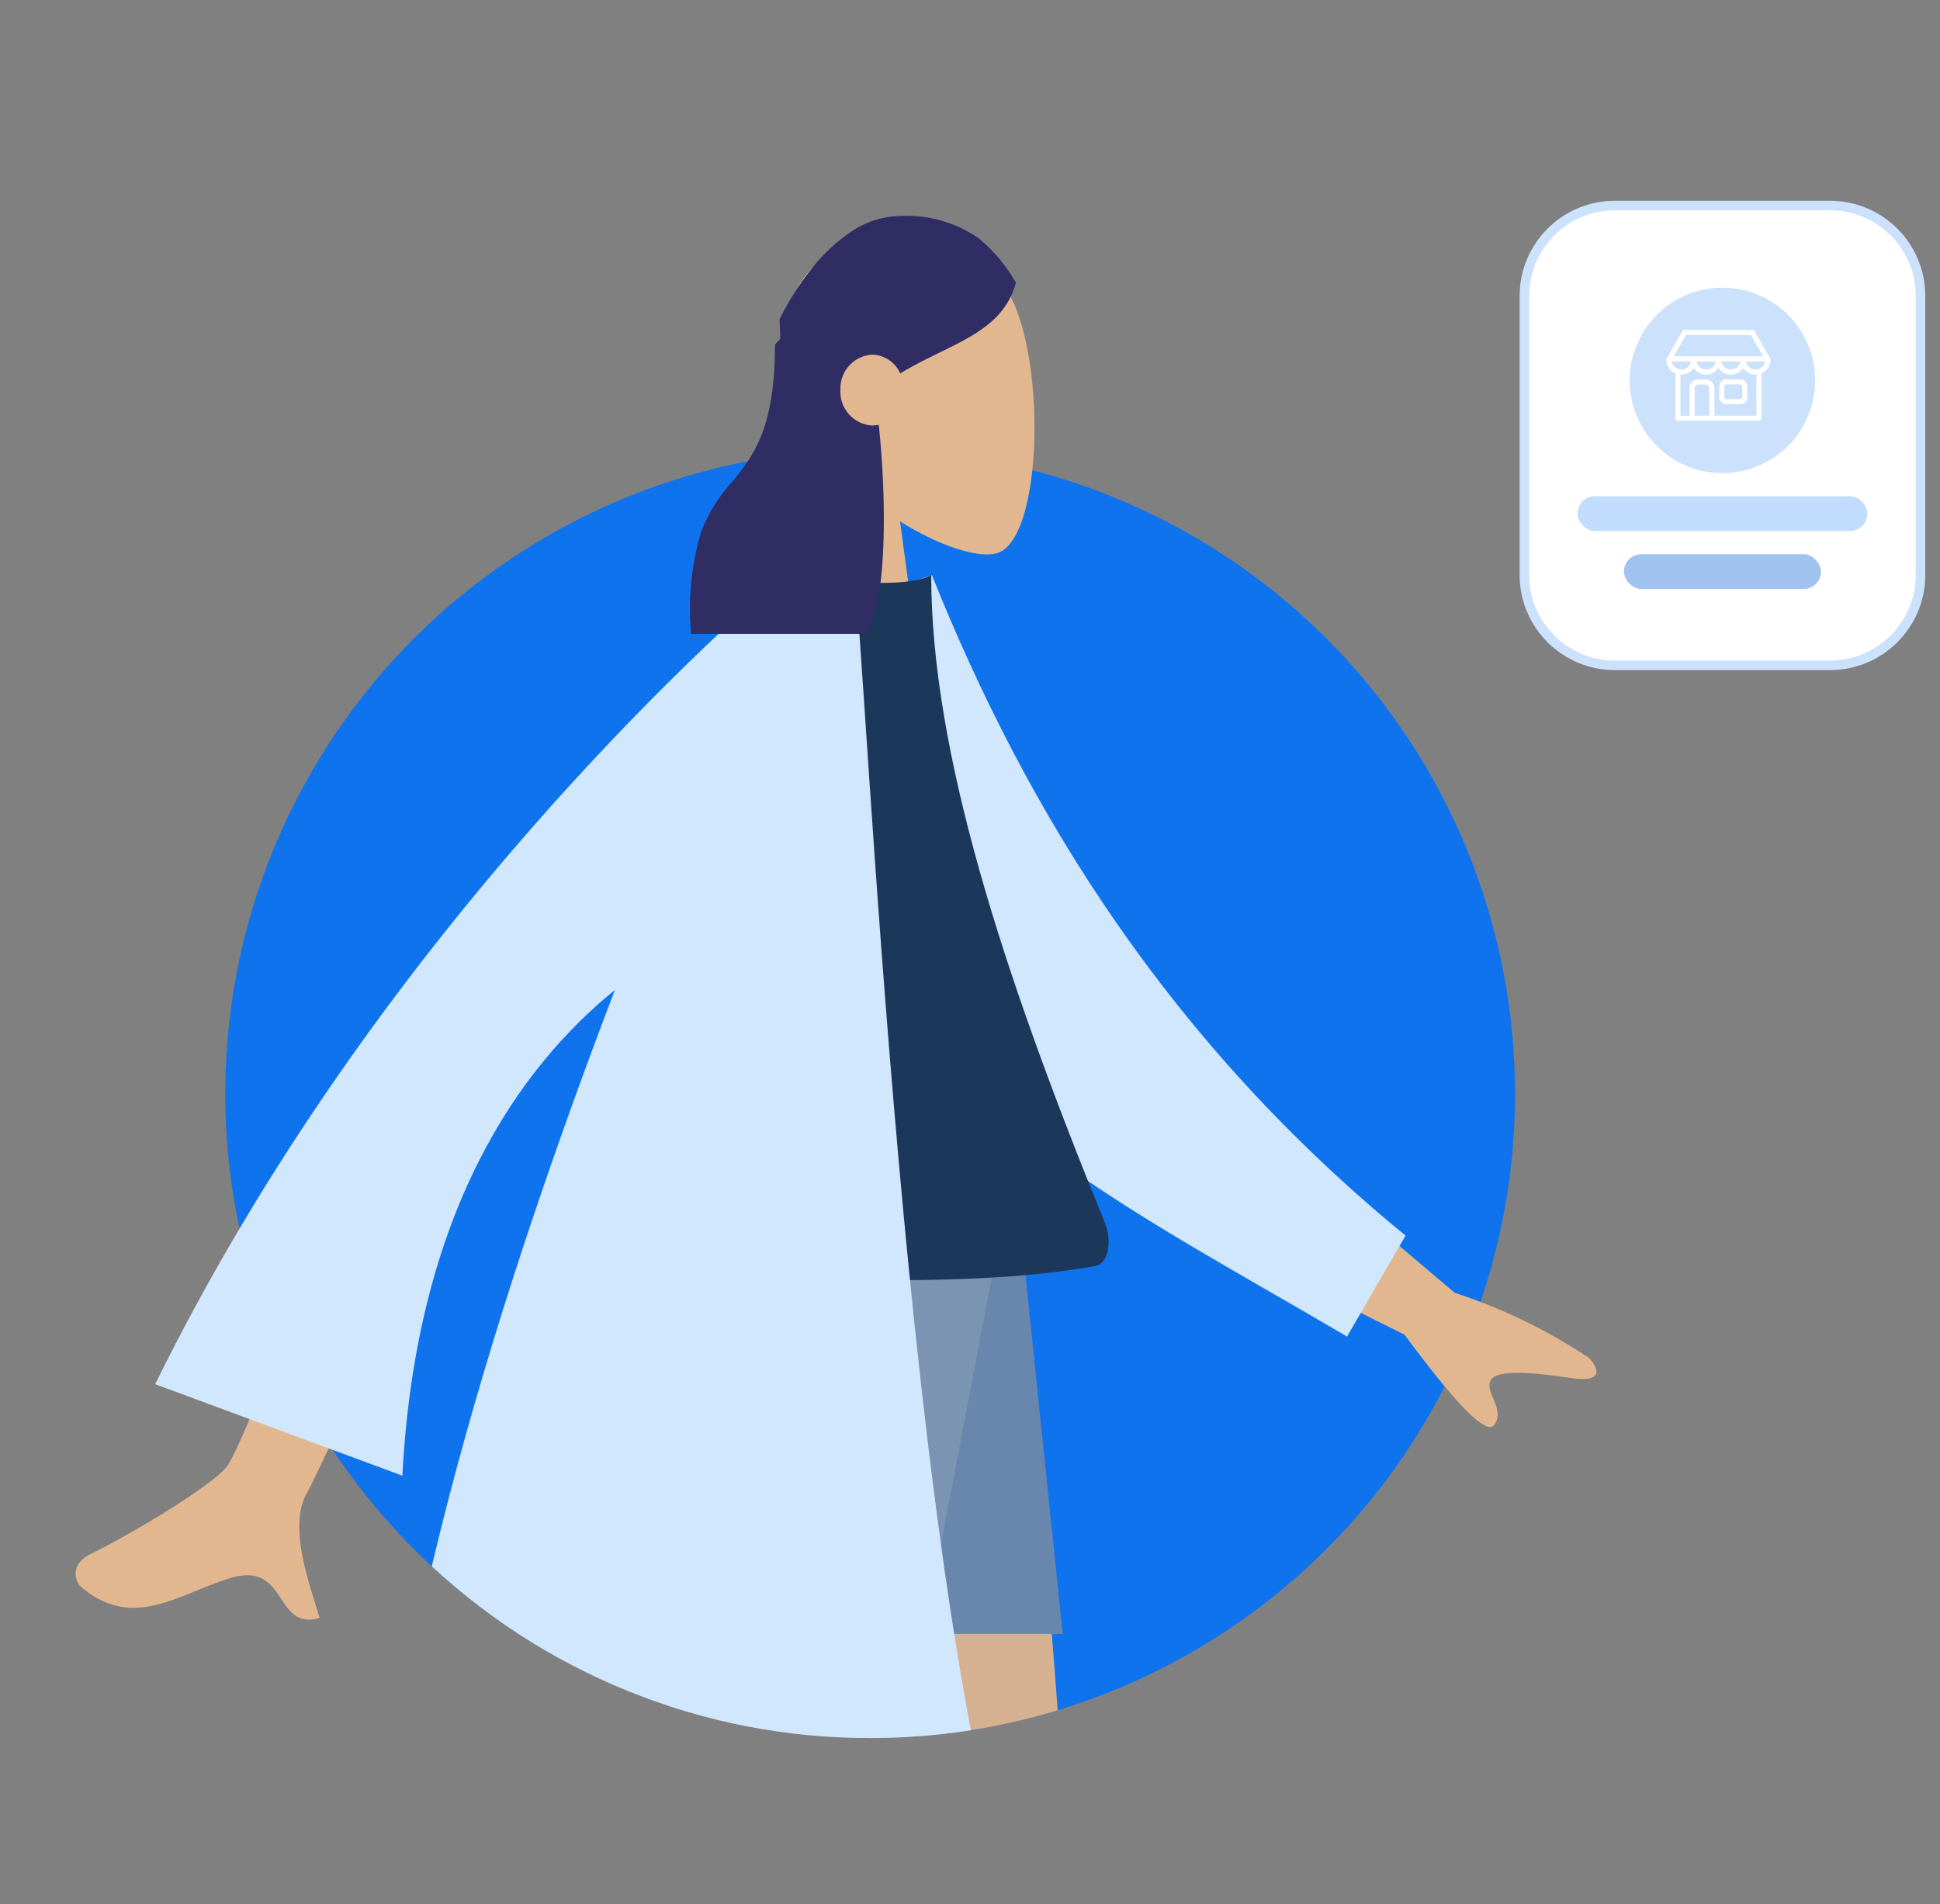 <svg xmlns="http://www.w3.org/2000/svg" xmlns:xlink="http://www.w3.org/1999/xlink" width="163" height="160" viewBox="0 0 163 160"><rect x="0" y="0" width="163" height="160" fill="#808080" stroke="none"/><defs><style>.a{fill:none;}.b{fill:#0f73ee;}.c{clip-path:url(#a);}.d{fill:#e2b78f;}.e{fill:#d5b192;}.f{fill:#e4e4e4;}.g{fill:#6987ac;}.h{fill:#7b94b2;}.i{fill:#d0e7fd;}.j{fill:#1b375a;}.k{fill:#2f2d64;}.l,.p{fill:#fff;}.m{fill:#cce1fc;}.n{fill:#c1dcfd;}.o{fill:#a0c3f0;}.q,.r{stroke:none;}.r{fill:#cce1fc;}</style><clipPath id="a"><path class="a" d="M73.112,138.052a54.077,54.077,0,0,0,40.792-18.5c5.229-5.971,18.828,7.852,21.037,0,.484-1.72,7-23.267,0-42.948C122.944,42.854,94.048,0,73.112,0,32.338,0-19.163,125.19,7.2,138.052c15.748,7.682,26.078-17.318,28.178-15.281A54.03,54.03,0,0,0,73.112,138.052Z" transform="translate(0 0)"/></clipPath></defs><ellipse class="b" cx="54.184" cy="54.137" rx="54.184" ry="54.137" transform="translate(18.927 37.778)"/><path class="a" d="M73.112,138.052a54.077,54.077,0,0,0,40.792-18.5c5.229-5.971,18.828,7.852,21.037,0,.484-1.72,7-23.267,0-42.948C122.944,42.854,94.048,0,73.112,0,32.338,0-19.163,125.19,7.2,138.052c15.748,7.682,26.078-17.318,28.178-15.281A54.03,54.03,0,0,0,73.112,138.052Z"/><g class="c" transform="translate(0 8)"><g transform="translate(6.354 12.09)"><g transform="translate(59.051)"><g transform="translate(0 0)"><path class="d" d="M0,39.128,4.231,18.487A14.92,14.92,0,0,1,.541,8.054C1.31-3.417,16.567-.894,19.535,4.9s2.615,20.475-1.22,21.51c-1.53.413-4.788-.6-8.1-2.69l2.082,15.413Z" transform="translate(0 0)"/></g></g><g transform="translate(32.419 83.617)"><path class="e" d="M0,0,18.323,65.942,27.2,122.021h6.959L24.779,0Z" transform="translate(22.241 0)"/><path class="e" d="M14.831,0C14.8,36.084,13.112,54.881,12.84,58.171S8.835,82.789,0,123.126l7.256-2.8C21.219,83.327,25.977,64.1,27.579,59.243S33.433,34.637,40.339,0Z" transform="translate(2.812 0)"/><g transform="translate(0 106.666)"><path class="f" d="M2.261,2.852a1,1,0,0,0-1.3.723L0,7.179A36.426,36.426,0,0,0,.456,11.41H28.965s1.111-3.9-1.283-4.206S23.7,6.643,23.7,6.643L10.453.379A.5.5,0,0,0,9.78.664L8.928,2.855a10.981,10.981,0,0,1-3.6,1.1Z" transform="translate(0.505 10.03)"/></g><g transform="translate(45.02 106.674)"><path class="f" d="M2.2,2.851a.972.972,0,0,0-1.262.722L0,7.176a37.355,37.355,0,0,0,.443,4.23H28.194s1.082-3.894-1.249-4.2-3.872-.561-3.872-.561L10.175.379A.478.478,0,0,0,9.52.664l-.829,2.19a10.492,10.492,0,0,1-3.506,1.1Z" transform="translate(0.492 10.026)"/></g><path class="g" d="M0,0,7.651,33.6H31.019L27.535,0Z" transform="translate(19.496)"/><path class="h" d="M2.471,0c-3.681,12.688-1.4,33.6-1.4,33.6H24.317L30.708,0Z" transform="translate(14.538)"/></g><g transform="translate(0 27.058)"><path class="d" d="M17.19,45.252c-.8-1.193-1.689-2.386-4.186-1.625C8.559,44.98,4.891,48.048.49,44.4c-.542-.448-1-1.915.723-2.769C5.5,39.5,11.79,35.6,12.768,34.169,14.769,31.233,26.343,0,26.343,0l9.5,1.379s-15.3,33.165-16.4,35.079c-1.657,2.871.292,7.872,1.054,10.519a3.224,3.224,0,0,1-.891.139C18.377,47.116,17.813,46.184,17.19,45.252Zm94.474-22.074L95.249,14.992l4.426-9.057L115.87,19.653a46.087,46.087,0,0,1,11.279,5.469c.687.72,1.479,2.135-1.548,1.688s-6.231-.78-6.723.228,1.262,2.377.315,3.716a.4.4,0,0,1-.344.175Q117.386,30.93,111.664,23.178Z" transform="translate(0 41.838)"/><path class="i" d="M0,2.451,5.7,0C15.39,19.162,28.937,37.338,50.183,51.833l-4.163,8.88C27.7,51.982,10.507,45.459,2.468,30.657-.231,25.689.357,8.642,0,2.451Z" transform="matrix(0.996, 0.087, -0.087, 0.996, 66.271, 0.694)"/><path class="j" d="M0,58.048s25.3,2.68,39.826,0c1.2-.221,1.389-2.229.833-3.591C31.994,33.244,26.052,14.734,26.052,0,23.667,1.2,17.7.36,17.7.36,7.02,15.544,2.11,32.966,0,58.048Z" transform="translate(45.835 1.191)"/><path class="i" d="M12.12,115.844c1.192-24.9,10.659-54.842,20.191-79.8-8,6.483-16.691,18.585-17.856,40.815L-6.313,69.17C12.15,31.658,40.812,6.029,46.786.933L47.07.278h.492C47.784.094,47.9,0,47.9,0l-.016.278h4.453c1.037,6.091,4.307,88.582,14.4,115.566Z" transform="translate(12.998)"/></g></g><path class="k" d="M14.651,35.537H.058a22.61,22.61,0,0,1,.815-8.492,13.152,13.152,0,0,1,2.572-4.211c1.8-2.195,3.657-4.464,3.657-11.6.148-.159.29-.315.447-.488L7.486,9.115A23.091,23.091,0,0,1,10.251,4.77a14.453,14.453,0,0,1,3.2-2.987A7.56,7.56,0,0,1,17.62.425a10.638,10.638,0,0,1,6.544,1.838,13.29,13.29,0,0,1,3.18,3.77l0,.006c-.863,3.146-3.43,4.4-6.4,5.858-1.088.533-2.213,1.084-3.319,1.761a2.64,2.64,0,0,0-2.356-1.58A2.838,2.838,0,0,0,12.6,15.054a2.838,2.838,0,0,0,2.667,2.976,2.416,2.416,0,0,0,.553-.064c.752,7.091.6,15.659-1.173,17.571Z" transform="translate(58.013 9.725)"/></g><g class="l" transform="translate(127.68 16.873)"><path class="q" d="M 26.083 39.038 L 8 39.038 C 3.809 39.038 0.4 35.629 0.4 31.438 L 0.4 8 C 0.4 3.809 3.809 0.4 8 0.4 L 26.083 0.4 C 30.273 0.4 33.683 3.809 33.683 8 L 33.683 31.438 C 33.683 35.629 30.273 39.038 26.083 39.038 Z"/><path class="r" d="M 8 0.8 C 4.03 0.8 0.8 4.03 0.8 8 L 0.8 31.438 C 0.8 35.409 4.03 38.638 8 38.638 L 26.083 38.638 C 30.053 38.638 33.283 35.409 33.283 31.438 L 33.283 8 C 33.283 4.03 30.053 0.8 26.083 0.8 L 8 0.8 M 8 0 L 26.083 0 C 30.501 0 34.083 3.582 34.083 8 L 34.083 31.438 C 34.083 35.857 30.501 39.438 26.083 39.438 L 8 39.438 C 3.582 39.438 -3.814697265625e-06 35.857 -3.814697265625e-06 31.438 L -3.814697265625e-06 8 C -3.814697265625e-06 3.582 3.582 0 8 0 Z"/></g><g transform="translate(132.549 24.177)"><path class="m" d="M7.79,0A7.79,7.79,0,1,1,0,7.79,7.79,7.79,0,0,1,7.79,0Z" transform="translate(4.382)"/><rect class="n" width="24.345" height="2.921" rx="1.461" transform="translate(0 17.528)"/><rect class="o" width="16.554" height="2.921" rx="1.461" transform="translate(3.895 22.397)"/><g transform="translate(7.465 3.548)"><path class="p" d="M7.778,7.635H.965A.215.215,0,0,1,.75,7.42V3.648A1.256,1.256,0,0,1,0,2.5.216.216,0,0,1,.029,2.4L1.328.109A.212.212,0,0,1,1.513,0H7.229a.214.214,0,0,1,.186.109L8.716,2.4a.2.2,0,0,1,.029.105A1.259,1.259,0,0,1,7.99,3.652a.1.1,0,0,1,0,.023V7.42A.215.215,0,0,1,7.778,7.635Zm-6.6-3.881V7.208h.759V4.892a.735.735,0,0,1,.734-.734H3.3a.735.735,0,0,1,.734.734V7.206H7.563V3.754H7.49A1.252,1.252,0,0,1,6.45,3.2a1.25,1.25,0,0,1-2.076,0,1.253,1.253,0,0,1-2.08,0,1.253,1.253,0,0,1-1.04.554C1.23,3.756,1.2,3.756,1.179,3.754Zm1.5.833a.306.306,0,0,0-.306.305V7.206H3.6V4.892A.306.306,0,0,0,3.3,4.586Zm4-1.939a.825.825,0,0,0,1.624,0H6.679Zm-2.078,0a.824.824,0,0,0,1.622,0H4.6Zm-2.08,0a.825.825,0,0,0,1.624,0Zm-2.078,0a.822.822,0,0,0,.808.679h0a.826.826,0,0,0,.813-.679H.443ZM1.638.431.624,2.219h7.5L7.1.431ZM6.212,6.248H5.024a.59.59,0,0,1-.59-.59V4.747a.59.59,0,0,1,.59-.59H6.212a.59.59,0,0,1,.59.59v.911A.59.59,0,0,1,6.212,6.248ZM5.024,4.586a.161.161,0,0,0-.161.161v.911a.161.161,0,0,0,.161.161H6.212a.161.161,0,0,0,.161-.161V4.747a.161.161,0,0,0-.161-.161Z"/></g></g><rect class="a" width="160" height="160" transform="translate(3)"/></svg>